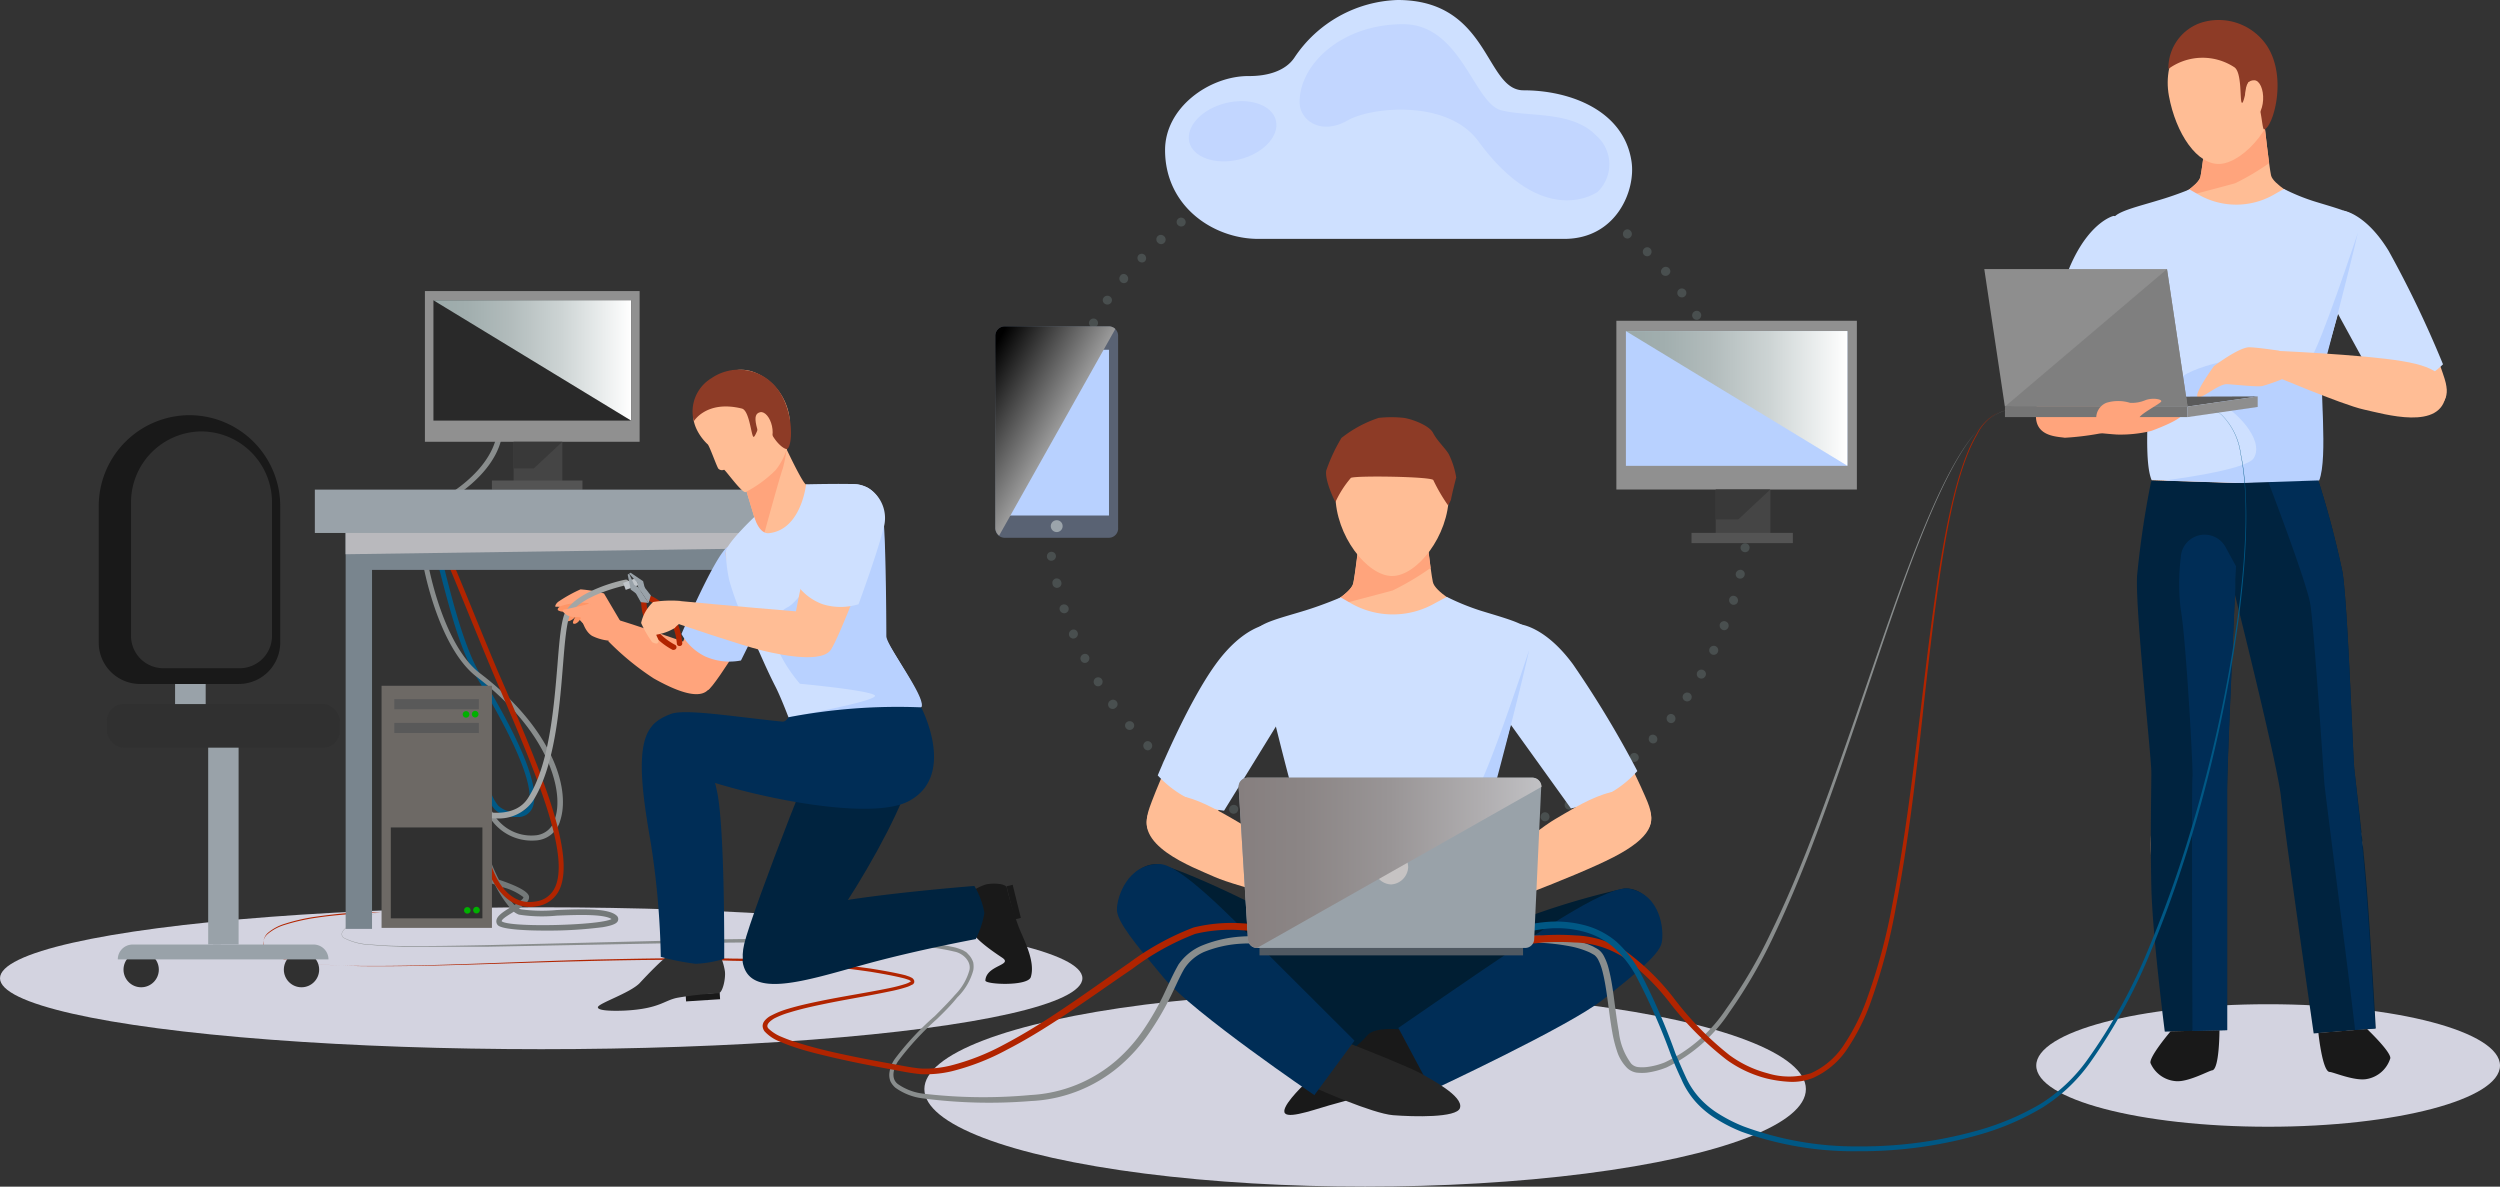 <svg xmlns="http://www.w3.org/2000/svg" xmlns:xlink="http://www.w3.org/1999/xlink" viewBox="0 0 249.17 118.27"><rect x="0" y="0" width="249.17" height="118.27" fill="#333333" stroke="none"/><defs><style>.cls-1{isolation:isolate;}.cls-2{fill:#d3d3e0;}.cls-2,.cls-39{mix-blend-mode:multiply;}.cls-3{fill:#ffbd95;}.cls-4{fill:#ffa47c;}.cls-5{fill:#00233f;}.cls-6{fill:#cee0ff;}.cls-7{fill:#191919;}.cls-8{fill:#002d56;}.cls-9{fill:#8d3b26;}.cls-10{fill:#b8d1ff;}.cls-11{fill:#5a5a5a;}.cls-12{fill:#8e8e8e;}.cls-13{fill:#757575;}.cls-14{fill:#7f7f7f;}.cls-15{fill:#494f4f;}.cls-16{fill:#c2d6ff;}.cls-16,.cls-20,.cls-25,.cls-34,.cls-37,.cls-44{mix-blend-mode:soft-light;}.cls-17{fill:#596273;}.cls-18{fill:#9ba4ab;}.cls-19{fill:#24292e;opacity:0.4;}.cls-20{fill:url(#linear-gradient);}.cls-21{fill:#454545;}.cls-22{fill:#545454;}.cls-23{fill:#909090;}.cls-24{fill:#393939;}.cls-25{fill:url(#linear-gradient-2);}.cls-26{fill:#001e33;}.cls-27{fill:#262626;}.cls-28{fill:#898d8d;}.cls-29{fill:#b12400;}.cls-30{fill:#005885;}.cls-31{fill:#505962;}.cls-32,.cls-44{fill:#99a2a9;}.cls-33{fill:#c6c3c3;}.cls-34{fill:url(#linear-gradient-3);}.cls-35{fill:#747979;}.cls-36{fill:#292929;}.cls-37{fill:url(#linear-gradient-4);}.cls-38{fill:#79858e;}.cls-39{fill:#b9b9bd;}.cls-40{fill:#303030;}.cls-41{fill:#ff9566;}.cls-42{fill:#a3a6a6;}.cls-43{fill:#c0c5ca;}.cls-45{fill:#6d6965;}.cls-46{fill:#595959;}.cls-47{fill:#00b000;}</style><linearGradient id="linear-gradient" x1="111.21" y1="46.38" x2="97" y2="38.32" gradientUnits="userSpaceOnUse"><stop offset="0.03" stop-color="#fff"/><stop offset="1"/></linearGradient><linearGradient id="linear-gradient-2" x1="162.05" y1="39.71" x2="184.12" y2="39.71" gradientUnits="userSpaceOnUse"><stop offset="0" stop-color="#9ba9a9"/><stop offset="0.17" stop-color="#a1aeae"/><stop offset="0.39" stop-color="#b2bcbc"/><stop offset="0.65" stop-color="#cdd4d4"/><stop offset="0.92" stop-color="#f3f5f5"/><stop offset="1" stop-color="#fff"/></linearGradient><linearGradient id="linear-gradient-3" x1="123.45" y1="86" x2="153.64" y2="86" gradientUnits="userSpaceOnUse"><stop offset="0" stop-color="#867f7f"/><stop offset="0.21" stop-color="#8b8585"/><stop offset="0.5" stop-color="#999596"/><stop offset="0.82" stop-color="#b1afb1"/><stop offset="1" stop-color="#c1c1c4"/></linearGradient><linearGradient id="linear-gradient-4" x1="43.2" y1="35.93" x2="62.9" y2="35.93" xlink:href="#linear-gradient-2"/></defs><g class="cls-1"><g id="Capa_2" data-name="Capa 2"><g id="Background"><ellipse class="cls-2" cx="136.06" cy="108.55" rx="43.93" ry="9.72"/><ellipse class="cls-2" cx="53.94" cy="97.5" rx="53.94" ry="7.07"/><path class="cls-2" d="M226.06,100.09c-12.77,0-23.11,2.74-23.11,6.11s10.34,6.1,23.11,6.1,23.11-2.73,23.11-6.1S238.82,100.09,226.06,100.09Z"/><path class="cls-3" d="M234.14,21.73c-2.92-1.79-11.35-2.89-11.35-2.89V19s-8.5.71-11.43,2.49c-2.25,1.36,1.65,9.61,3.13,14.2.35,1.1.3,6,.16,10.42,0,1.08-.91,6-.77,8.09.05.62,6.92,4.42,8.85,4.52v-.15c1.93-.09,8.82-3.87,8.87-4.48.15-2.06-.72-7-.75-8.1-.13-4.38-.16-9.32.2-10.42C232.54,31,236.39,23.1,234.14,21.73Z"/><path class="cls-3" d="M232.11,21.33c-1.56.76-1.8,3.59-.27,6.44s2.9,4.61,3.31,5.34,2.6,5.3,3.38,6.42S241,41.65,242.2,41c1-.54,2.15-1,1.45-3.25S237,18.94,232.11,21.33Z"/><path class="cls-3" d="M226.35,17.48c-.19-.87-.67-5.2-.67-5.2h-2.86v.15H220s-.49,4.32-.69,5.2-2.55,2.18-2.55,2.18h6.09v-.14h6.09S226.55,18.36,226.35,17.48Z"/><path class="cls-4" d="M225.52,12.28h-2.7v.15H220s-.49,4.32-.69,5.2-2.55,2.18-2.55,2.18H217c2.72-.73,5.43-1.44,5.79-1.55a25.25,25.25,0,0,0,3.37-2h0c-.18-1.32-.39-3.21-.46-3.79Z"/><path class="cls-3" d="M218.2,49.37c-3.49,0-4.85,2.42-4.77,9.9S214.62,74.85,215.1,76s5.44,1.2,5.93.52,1.72-16.19,1.72-18.62S222,49.39,218.2,49.37Z"/><rect class="cls-3" x="213.98" y="74.94" width="8.16" height="5.97" rx="2.52" transform="translate(134.59 293.91) rotate(-88.53)"/><path class="cls-3" d="M217.92,77.43c-1.07,0-3.69.35-3.55,7.32s3.08,16.52,3.08,16.52H220s1.25-12.91,1.26-15.38C221.25,80.26,221.29,77.44,217.92,77.43Z"/><path class="cls-3" d="M227.42,49.43c-3.78.41-3.9,6.56-3.64,9s3.66,17.71,4.21,18.34,5.48.08,5.84-1.13,0-9.39-.65-16.83S230.89,49.06,227.42,49.43Z"/><path class="cls-3" d="M233.84,75.88A2.51,2.51,0,0,0,231,73.71l-.93.12a2.53,2.53,0,0,0-2.18,2.82l.4,3.1a2.51,2.51,0,0,0,2.82,2.17l.91-.12A2.53,2.53,0,0,0,234.24,79Z"/><path class="cls-3" d="M231.17,77.31c-3.35.36-3,3.17-2.42,8.77.27,2.46,3.64,15.17,3.64,15.17l2.51-.27s1.14-9.8.56-16.75S232.24,77.2,231.17,77.31Z"/><path class="cls-3" d="M212.27,21.6c-5.2-1.71-8.83,15.5-9.22,17.81s.79,2.63,1.87,3c1.29.49,2.83-.72,3.44-1.94s2.16-6,2.48-6.82,1.43-2.71,2.56-5.74S213.92,22.14,212.27,21.6Z"/><path class="cls-5" d="M213,57.37c-.2,3.35,1.42,18,1.42,19.61s-.11,6.57,0,11.42,1.34,14.42,1.34,14.42l6.21-.15s0-20.53,0-23.75.81-20.22.81-20.22l0-10.56-8.36-.27A92.29,92.29,0,0,0,213,57.37Z"/><path class="cls-6" d="M230.63,20.06a20,20,0,0,1-3-1.23l-1,.57a7.55,7.55,0,0,1-7.5,0l-.9-.52A33.62,33.62,0,0,1,215,20c-1.9.58-4,1.07-4.35,1.74s3.06,13.76,3.44,14.87-.61,8.89.35,11.22l8.34.27h0l8.33-.25c.77-2.66,0-10.25.38-11.36s4.14-13.64,3.49-14.71C234.59,21.18,232.53,20.65,230.63,20.06Z"/><path class="cls-5" d="M234.65,76.65c-.16-1.6-.64-16.34-1.18-19.65A93.78,93.78,0,0,0,231,47.69l-8.26.45,0,11.09s4.25,16.92,4.59,20.13S230.6,103,230.6,103l6.19-.49s-.54-9.64-.94-14.48S234.82,78.25,234.65,76.65Z"/><path class="cls-7" d="M214.33,105.94a3,3,0,0,0,2.58,1.82c1.24.08,3.26-1.05,3.57-1.08.73-.08.73-4,.73-4l-4.87.11S214.22,105.28,214.33,105.94Z"/><path class="cls-7" d="M235.92,102.56l-4.85.39s.4,3.89,1.13,3.89c.32,0,2.44.92,3.66.71a3,3,0,0,0,2.38-2.08C238.29,104.81,235.92,102.56,235.92,102.56Z"/><path class="cls-8" d="M234.65,76.65c-.16-1.6-.64-16.34-1.18-19.65A93.78,93.78,0,0,0,231,47.69l-4.92.35s3.84,10,4.19,12.21,1.33,16.94,1.39,17.78,3,23.57,3.06,24.62l2-.16s-.54-9.64-.94-14.48S234.82,78.25,234.65,76.65Z"/><path class="cls-8" d="M217.35,55.6a21,21,0,0,0,0,5.15c.52,2.77,1.27,16.33,1.17,16.68s0,25.25,0,25.25l.11.07,3.35-.08s0-20.53,0-23.75.81-20.22.81-20.22v-.92l.07-1.34-1-1.83A2.38,2.38,0,0,0,217.35,55.6Z"/><path class="cls-6" d="M210.65,21.52s-2.18.51-4.05,4.4-3.51,11.93-3.51,11.93a9.59,9.59,0,0,0,3.28,1.63,7.62,7.62,0,0,0,3.1.48l2.81-8.28S213.33,21.79,210.65,21.52Z"/><path class="cls-6" d="M233.58,21c-2.64.55-.56,10.28-.56,10.28l4.31,7.88a8.73,8.73,0,0,0,3.08-.85,9.49,9.49,0,0,0,3.08-2A106.86,106.86,0,0,0,238.07,25C235.8,21.28,233.58,21,233.58,21Z"/><path class="cls-3" d="M220.64,2.42c-2.83.2-5.15,3.4-4.47,7.13s2.83,7,5.18,6.78,5.84-4.07,5.49-7.73S224,2.19,220.64,2.42Z"/><path class="cls-9" d="M219.27,2.3a4.79,4.79,0,0,0-3.15,4.57,5.77,5.77,0,0,1,6.54-.19c.82.47.56,3.36.78,3.56s.56-2.33.74-2.06c1.33,1.93,1.21,4.76,1.49,4.71.84-.14,2.37-5.12.27-8.33A5.79,5.79,0,0,0,219.27,2.3Z"/><path class="cls-3" d="M224.67,8c-.55,0-.83.32-.89,1.37s.12,2.41.67,2.44,1.05-.79,1.11-1.84S225.22,8,224.67,8Z"/><path class="cls-10" d="M235,23.21s-3.93,11.85-4.72,12.48-5.74.1-6.39,0-7.75,1.17-7.09,3.15c.36,1.1,3,.82,4.39,1.35s4.58,3.57,3.44,5.47c-.75,1.24-9,2.24-9,2.24l7.76.24h0l7.76-.26c.9-2.25,0-9.76.34-10.84C231.67,36.37,234.1,27.19,235,23.21Z"/><path class="cls-4" d="M203.18,40c-1.12,3.51,1.65,3.48,2.61,3.63a27.75,27.75,0,0,0,4.89-.72l.69-2.17A32.28,32.28,0,0,0,206,38.09C204.27,37.65,203.61,38.63,203.18,40Z"/><path class="cls-3" d="M239.45,36c-3.9-.67-13.12-1.06-13.12-1.06l-.27,2.27s7.41,3.14,9.51,3.6,7.77,2.17,8.21-1.5C243.94,37.87,243.34,36.63,239.45,36Z"/><path class="cls-3" d="M224.19,34.61c-1.05,0-3.53,1.88-3.53,1.88s-1.77,2.42-1.67,3,2-1.17,2.91-1.2c.53,0,2.92.29,3.57.19a19.57,19.57,0,0,0,2.71-1l-1-2.52S225.23,34.65,224.19,34.61Z"/><path class="cls-4" d="M213.87,40.79c-.53-.09-2.81-.85-3.47-.89a19.76,19.76,0,0,0-2.85.47l.5,2.67s1.88.2,2.93.27a13,13,0,0,0,3.43-.36s3.09-1.11,3.11-1.7S214.74,40.94,213.87,40.79Z"/><polygon class="cls-11" points="200.29 40.52 218.03 40.52 225.02 39.51 209.43 39.56 200.29 40.52"/><polygon class="cls-12" points="197.77 26.82 199.82 40.52 218.03 40.52 215.98 26.82 197.77 26.82"/><polygon class="cls-12" points="218.03 41.57 225.02 40.56 225.02 39.51 218.03 40.52 218.03 41.57"/><rect class="cls-13" x="199.83" y="40.52" width="18.19" height="1.05"/><polygon class="cls-14" points="199.83 40.52 218.03 40.52 215.98 26.82 199.83 40.52"/><path class="cls-4" d="M213.79,39.9a3.44,3.44,0,0,1-1.49.25,4,4,0,0,0-2.37,0,1.63,1.63,0,0,0-1,1.59c0,.32,1.69,1.4,2.29.85,0,0,2-.55,2-.92s2.11-1.44,2.19-1.66S214.53,39.6,213.79,39.9Z"/><path class="cls-15" d="M174.19,51.48a.43.43,0,0,0-.47.41.46.46,0,0,0,.43.48.45.45,0,1,0,0-.89Z"/><path class="cls-15" d="M174,54.15a.47.47,0,0,0-.52.38.45.45,0,0,0,.38.5.44.44,0,0,0,.51-.38A.43.43,0,0,0,174,54.15Z"/><path class="cls-15" d="M173.56,56.8a.47.47,0,0,0-.55.33.43.43,0,0,0,.32.53.46.46,0,0,0,.55-.33A.42.42,0,0,0,173.56,56.8Z"/><path class="cls-15" d="M172.89,59.4a.42.42,0,0,0-.54.3.47.47,0,0,0,.3.56.44.44,0,0,0,.56-.3A.46.46,0,0,0,172.89,59.4Z"/><path class="cls-15" d="M172,61.94a.45.45,0,0,0-.58.25.48.48,0,0,0,.27.59.44.44,0,0,0,.57-.26A.44.44,0,0,0,172,61.94Z"/><path class="cls-15" d="M171,64.41a.45.45,0,1,0,.21.6A.45.45,0,0,0,171,64.41Z"/><path class="cls-15" d="M169.8,66.8a.46.46,0,0,0-.62.16.44.44,0,0,0,.16.61.45.45,0,0,0,.62-.16A.43.43,0,0,0,169.8,66.8Z"/><path class="cls-15" d="M167.79,69.21a.43.43,0,0,0,.1.61.46.46,0,0,0,.64-.1.44.44,0,0,0-.12-.62A.46.46,0,0,0,167.79,69.21Z"/><path class="cls-15" d="M166.2,71.33a.47.47,0,0,0,.08.64.43.43,0,0,0,.62-.07.47.47,0,0,0-.08-.64A.43.43,0,0,0,166.2,71.33Z"/><path class="cls-15" d="M164.45,73.32a.47.47,0,0,0,0,.64.44.44,0,0,0,.63,0,.45.45,0,0,0-.66-.61Z"/><path class="cls-15" d="M162.57,75.17a.47.47,0,0,0,0,.64.44.44,0,0,0,.63,0,.44.44,0,0,0,0-.63A.45.45,0,0,0,162.57,75.17Z"/><path class="cls-15" d="M160.56,76.89a.44.44,0,0,0-.08.62.45.45,0,0,0,.63.09.43.43,0,0,0,.08-.62A.46.46,0,0,0,160.56,76.89Z"/><path class="cls-15" d="M158.43,78.46a.44.44,0,0,0-.14.61.47.47,0,0,0,.63.14.44.44,0,0,0,.12-.63A.45.45,0,0,0,158.43,78.46Z"/><path class="cls-15" d="M156.16,79.84a.47.47,0,0,0-.16.62.42.42,0,0,0,.6.16.46.46,0,0,0,.17-.62A.44.44,0,0,0,156.16,79.84Z"/><path class="cls-15" d="M153.8,81a.46.46,0,0,0-.21.6.43.43,0,0,0,.59.21.44.44,0,0,0,.21-.6A.44.44,0,0,0,153.8,81Z"/><path class="cls-15" d="M151.36,82a.45.45,0,0,0,.32.85.45.45,0,0,0,.26-.58A.46.46,0,0,0,151.36,82Z"/><path class="cls-15" d="M148.85,82.89a.43.43,0,0,0-.3.54.45.45,0,0,0,.55.32.42.42,0,0,0,.31-.54A.47.47,0,0,0,148.85,82.89Z"/><path class="cls-15" d="M146.29,83.55a.42.42,0,0,0-.35.51.47.47,0,0,0,.53.37.46.46,0,0,0,.34-.55A.42.42,0,0,0,146.29,83.55Z"/><path class="cls-15" d="M143.68,84a.47.47,0,0,0-.39.51.43.43,0,0,0,.5.38.44.44,0,0,0,.38-.51A.43.43,0,0,0,143.68,84Z"/><path class="cls-15" d="M141,84.17a.45.45,0,0,0-.42.47.45.45,0,0,0,.47.43.43.43,0,0,0,.42-.47A.46.46,0,0,0,141,84.17Z"/><path class="cls-15" d="M138.4,84.22a.43.43,0,0,0-.46.42.46.46,0,0,0,.43.48.43.43,0,0,0,.46-.43A.46.46,0,0,0,138.4,84.22Z"/><path class="cls-15" d="M135.75,84.08a.42.42,0,0,0-.48.38.47.47,0,0,0,.39.52.47.47,0,0,0,.49-.43A.42.42,0,0,0,135.75,84.08Z"/><path class="cls-15" d="M133.14,83.68a.47.47,0,0,0-.52.38.43.43,0,0,0,.36.51.45.45,0,0,0,.52-.38A.44.44,0,0,0,133.14,83.68Z"/><path class="cls-15" d="M130.56,83.11a.46.46,0,0,0-.55.32.45.45,0,0,0,.32.55.46.46,0,0,0,.55-.33A.45.45,0,0,0,130.56,83.11Z"/><path class="cls-15" d="M128,82.35a.43.43,0,0,0-.56.27.46.46,0,0,0,.27.58.45.45,0,0,0,.57-.27A.47.47,0,0,0,128,82.35Z"/><path class="cls-15" d="M125.55,81.41a.42.42,0,0,0-.58.22.48.48,0,0,0,.22.61.44.44,0,0,0,.59-.23A.48.48,0,0,0,125.55,81.41Z"/><path class="cls-15" d="M123.17,80.26a.48.48,0,0,0-.61.2.42.42,0,0,0,.19.6.46.46,0,0,0,.61-.21A.43.43,0,0,0,123.17,80.26Z"/><path class="cls-15" d="M120.89,78.92a.47.47,0,0,0-.63.15.43.43,0,0,0,.15.61.45.45,0,0,0,.62-.15A.45.45,0,0,0,120.89,78.92Z"/><path class="cls-15" d="M118.08,77.51a.45.45,0,0,0,.72.54.47.47,0,0,0-.09-.63A.46.46,0,0,0,118.08,77.51Z"/><path class="cls-15" d="M116,75.81a.46.46,0,0,0,0,.64.44.44,0,0,0,.63,0,.47.47,0,0,0,0-.64A.42.42,0,0,0,116,75.81Z"/><path class="cls-15" d="M114.08,74a.46.46,0,0,0,0,.64.42.42,0,0,0,.63,0,.45.45,0,0,0,0-.63A.43.43,0,0,0,114.08,74Z"/><path class="cls-15" d="M112.27,72a.42.42,0,0,0,0,.62.45.45,0,0,0,.64,0,.43.43,0,0,0,0-.62A.48.48,0,0,0,112.27,72Z"/><path class="cls-15" d="M110.67,69.82a.45.45,0,1,0,.53.72.44.44,0,0,0,.1-.62A.46.46,0,0,0,110.67,69.82Z"/><path class="cls-15" d="M109.22,67.57a.45.45,0,0,0-.15.62.43.43,0,0,0,.61.14.44.44,0,1,0-.46-.76Z"/><path class="cls-15" d="M107.94,65.22a.45.45,0,0,0-.21.6.43.43,0,0,0,.6.2.46.46,0,0,0,.2-.61A.43.43,0,0,0,107.94,65.22Z"/><path class="cls-15" d="M106.83,62.78a.46.46,0,0,0-.26.59.43.43,0,0,0,.59.23.45.45,0,0,0,.24-.58A.42.42,0,0,0,106.83,62.78Z"/><path class="cls-15" d="M105.91,60.26a.43.43,0,0,0-.28.56.47.47,0,0,0,.58.28.44.44,0,0,0,.28-.56A.47.47,0,0,0,105.91,60.26Z"/><path class="cls-15" d="M105.22,57.66a.44.44,0,0,0-.32.54.45.45,0,1,0,.87-.21A.47.47,0,0,0,105.22,57.66Z"/><path class="cls-15" d="M104.73,55a.45.45,0,0,0-.38.52.43.43,0,0,0,.51.36.46.46,0,0,0,.38-.51A.45.45,0,0,0,104.73,55Z"/><path class="cls-15" d="M104.41,52.37a.45.45,0,0,0-.42.49.41.41,0,0,0,.47.4.47.47,0,0,0,.42-.48A.43.43,0,0,0,104.41,52.37Z"/><path class="cls-15" d="M104.28,49.69a.43.43,0,0,0-.43.45.46.46,0,0,0,.47.44.43.43,0,0,0,.43-.45A.48.48,0,0,0,104.28,49.69Z"/><path class="cls-15" d="M104.41,47a.43.43,0,0,0-.47.42.45.45,0,0,0,.43.47.44.44,0,0,0,.47-.41A.46.46,0,0,0,104.41,47Z"/><path class="cls-15" d="M104.73,44.35a.45.45,0,0,0-.52.38.44.44,0,0,0,.38.5.45.45,0,0,0,.51-.38A.44.44,0,0,0,104.73,44.35Z"/><path class="cls-15" d="M105.22,41.72a.46.46,0,0,0-.55.33.43.43,0,0,0,.33.53.47.47,0,0,0,.55-.33A.43.43,0,0,0,105.22,41.72Z"/><path class="cls-15" d="M105.91,39.12a.44.44,0,0,0-.56.3.46.46,0,0,0,.32.56.42.42,0,0,0,.54-.3A.48.48,0,0,0,105.91,39.12Z"/><path class="cls-15" d="M106.83,36.6a.43.43,0,0,0-.57.26.45.45,0,0,0,.83.33A.47.47,0,0,0,106.83,36.6Z"/><path class="cls-15" d="M107.94,34.16a.45.45,0,0,0-.6.21.45.45,0,0,0,.21.6.46.46,0,0,0,.6-.21A.45.45,0,0,0,107.94,34.16Z"/><path class="cls-15" d="M109.22,31.81a.45.45,0,0,0-.62.16.44.44,0,0,0,.16.61.47.47,0,0,0,.62-.16A.45.45,0,0,0,109.22,31.81Z"/><path class="cls-15" d="M110,29.66a.42.42,0,0,0,.12.62.46.46,0,0,0,.62-.11.43.43,0,0,0-.1-.61A.46.46,0,0,0,110,29.66Z"/><path class="cls-15" d="M111.66,27.48a.46.46,0,0,0,.08.64.43.43,0,0,0,.62-.07.48.48,0,0,0-.09-.64A.41.41,0,0,0,111.66,27.48Z"/><path class="cls-15" d="M113.45,25.45a.45.45,0,0,0,.65.61.46.46,0,0,0,0-.64A.44.44,0,0,0,113.45,25.45Z"/><path class="cls-15" d="M115.38,23.54a.45.45,0,0,0,0,.63.45.45,0,1,0,.67-.6A.46.46,0,0,0,115.38,23.54Z"/><path class="cls-15" d="M117.45,21.78a.43.43,0,0,0-.08.62.47.47,0,0,0,.63.09.44.44,0,0,0,.08-.62A.45.45,0,0,0,117.45,21.78Z"/><path class="cls-15" d="M119.63,20.17a.45.45,0,0,0-.12.63.47.47,0,0,0,.62.12.43.43,0,0,0,.13-.61A.46.46,0,0,0,119.63,20.17Z"/><path class="cls-15" d="M122,18.76a.47.47,0,0,0-.16.62.43.43,0,0,0,.6.16.47.47,0,0,0,.17-.62A.43.43,0,0,0,122,18.76Z"/><path class="cls-15" d="M124.38,17.54a.45.45,0,1,0,.38.81.46.46,0,0,0,.21-.6A.43.43,0,0,0,124.38,17.54Z"/><path class="cls-15" d="M126.88,16.49a.45.45,0,1,0,.58.27A.46.46,0,0,0,126.88,16.49Z"/><path class="cls-15" d="M129.45,15.63a.43.43,0,0,0-.31.54.48.48,0,0,0,.56.32A.43.43,0,0,0,130,16,.46.46,0,0,0,129.45,15.63Z"/><path class="cls-15" d="M132.08,15a.47.47,0,0,0-.34.55.43.43,0,0,0,.53.33.44.44,0,0,0,.35-.51A.47.47,0,0,0,132.08,15Z"/><path class="cls-15" d="M134.77,14.54a.46.46,0,0,0-.39.51.44.44,0,0,0,.5.38.48.48,0,0,0,.39-.52A.43.43,0,0,0,134.77,14.54Z"/><path class="cls-15" d="M137.47,14.31a.43.43,0,0,0-.42.47.45.45,0,0,0,.47.43.45.45,0,0,0,.42-.47A.45.45,0,0,0,137.47,14.31Z"/><path class="cls-15" d="M140.18,14.26a.44.44,0,0,0-.46.43.47.47,0,0,0,.44.47.44.44,0,0,0,.46-.42A.47.47,0,0,0,140.18,14.26Z"/><path class="cls-15" d="M142.89,14.4a.47.47,0,0,0-.49.43.45.45,0,0,0,.89.08A.47.47,0,0,0,142.89,14.4Z"/><path class="cls-15" d="M145.58,14.81a.45.45,0,0,0-.52.37.45.45,0,0,0,.36.52.48.48,0,0,0,.52-.38A.43.43,0,0,0,145.58,14.81Z"/><path class="cls-15" d="M148.23,15.4a.45.45,0,0,0-.55.33.44.44,0,0,0,.32.54.45.45,0,1,0,.23-.87Z"/><path class="cls-15" d="M150.83,16.18a.45.45,0,0,0-.57.27.45.45,0,1,0,.84.31A.46.46,0,0,0,150.83,16.18Z"/><path class="cls-15" d="M153.36,17.14a.42.42,0,0,0-.58.23.47.47,0,0,0,.23.6.43.43,0,0,0,.58-.22A.47.47,0,0,0,153.36,17.14Z"/><path class="cls-15" d="M155.81,18.32a.46.46,0,0,0-.61.21.43.43,0,0,0,.19.59.48.48,0,0,0,.61-.2A.43.43,0,0,0,155.81,18.32Z"/><path class="cls-15" d="M158.15,19.7a.45.45,0,0,0-.62.15.44.44,0,0,0,.14.61.45.45,0,0,0,.62-.15A.43.43,0,0,0,158.15,19.7Z"/><path class="cls-15" d="M159.76,21.33a.45.45,0,0,0,.09.63.46.46,0,0,0,.63-.09.45.45,0,0,0-.72-.54Z"/><path class="cls-15" d="M161.88,23a.47.47,0,0,0,0,.64.44.44,0,0,0,.63,0,.45.45,0,0,0,0-.64A.42.42,0,0,0,161.88,23Z"/><path class="cls-15" d="M163.86,24.78a.46.46,0,0,0,0,.63.43.43,0,0,0,.62,0,.46.46,0,0,0,0-.64A.43.43,0,0,0,163.86,24.78Z"/><path class="cls-15" d="M165.68,26.75a.43.43,0,0,0,0,.62.47.47,0,0,0,.64,0,.43.43,0,0,0,.05-.62A.46.46,0,0,0,165.68,26.75Z"/><path class="cls-15" d="M167.35,28.84a.45.45,0,0,0-.09.62.46.46,0,0,0,.63.1.45.45,0,0,0,.1-.63A.46.46,0,0,0,167.35,28.84Z"/><path class="cls-15" d="M168.87,31.05a.44.44,0,0,0-.15.61.45.45,0,0,0,.77-.47A.44.44,0,0,0,168.87,31.05Z"/><path class="cls-15" d="M170.23,33.36A.47.47,0,0,0,170,34a.45.45,0,0,0,.8-.41A.42.42,0,0,0,170.23,33.36Z"/><path class="cls-15" d="M171.39,35.78a.45.45,0,0,0-.23.58.42.42,0,0,0,.57.24A.46.46,0,0,0,172,36,.44.44,0,0,0,171.39,35.78Z"/><path class="cls-15" d="M172.34,38.28a.44.44,0,0,0-.27.56.46.46,0,0,0,.58.28.42.42,0,0,0,.27-.56A.46.46,0,0,0,172.34,38.28Z"/><path class="cls-15" d="M173.11,40.85a.44.44,0,0,0-.32.54.46.46,0,0,0,.54.33.44.44,0,0,0,.33-.54A.45.45,0,0,0,173.11,40.85Z"/><path class="cls-15" d="M173.7,43.47a.44.44,0,1,0,.13.88.46.46,0,0,0,.38-.52A.43.43,0,0,0,173.7,43.47Z"/><path class="cls-15" d="M174.1,46.12a.47.47,0,0,0-.43.48.44.44,0,0,0,.48.41.47.47,0,0,0,.42-.49A.41.41,0,0,0,174.1,46.12Z"/><path class="cls-15" d="M174.24,48.8a.43.43,0,0,0-.43.45.47.47,0,0,0,.47.44.43.43,0,0,0,.43-.45A.47.47,0,0,0,174.24,48.8Z"/><path class="cls-6" d="M151.84,9C148,9,148.48,0,139.3,0A12.84,12.84,0,0,0,129,5.76c-.86,1.27-2.59,1.84-4.58,1.82-3.86,0-8.3,3.11-8.3,7.38,0,5.61,4.81,8.85,9.3,8.85H155.9c5.2,0,7.15-4.84,6.71-7.72C161.85,11,156.47,9,151.84,9Z"/><path class="cls-16" d="M149.65,11c-2.77-.68-4-8.59-9.81-8.59-6.12,0-10.33,4-10.31,7.78,0,1.8,2.13,3.35,4.81,1.8,2.25-1.3,9.88-2.15,13,2.08,6.15,8.39,11.22,5.5,11.87,5.07a3.79,3.79,0,0,0-.08-5.59C156.7,11,152.41,11.69,149.65,11Z"/><path class="cls-16" d="M122.18,10.27c-2.39.59-4,2.32-3.65,3.87s2.63,2.34,5,1.75,4-2.32,3.64-3.87S124.57,9.69,122.18,10.27Z"/><path class="cls-17" d="M110.54,32.53H100.11a.94.94,0,0,0-.91.95V52.6a.94.94,0,0,0,.91,1h10.43a.93.93,0,0,0,.9-1V33.48A.93.93,0,0,0,110.54,32.53Z"/><rect class="cls-10" x="100.12" y="34.86" width="10.41" height="16.52"/><path class="cls-18" d="M106.74,33.38h-2.83a.38.38,0,0,0,0,.75h2.83a.38.38,0,0,0,0-.75Z"/><path class="cls-18" d="M105.32,51.85a.59.59,0,1,0,.59.58A.58.58,0,0,0,105.32,51.85Z"/><path class="cls-19" d="M106.49,33.5h-2.37a.28.28,0,0,0-.31.26.29.29,0,0,0,.31.26h2.37a.29.29,0,0,0,.31-.26A.28.28,0,0,0,106.49,33.5Z"/><path class="cls-20" d="M100.11,32.53a.94.94,0,0,0-.91.95V52.6a1,1,0,0,0,.38.78l11.58-20.59a.9.9,0,0,0-.62-.26Z"/><rect class="cls-21" x="171" y="37.74" width="5.45" height="16.18"/><rect class="cls-22" x="168.59" y="53.11" width="10.1" height="1.02"/><rect class="cls-23" x="161.1" y="31.97" width="23.97" height="16.82"/><rect class="cls-10" x="162.05" y="33" width="22.07" height="13.43"/><polygon class="cls-24" points="171 51.77 173.25 51.77 176.45 48.78 171 48.78 171 51.77"/><polygon class="cls-25" points="184.12 46.42 184.12 33 162.05 33 184.12 46.42"/><path class="cls-3" d="M151.63,62.74c-3.3-2-12.79-3.25-12.79-3.25v.17s-9.58.78-12.88,2.78c-2.54,1.53,1.86,10.77,3.52,15.91.4,1.24.35,6.77.19,11.67,0,1.21-1,6.77-.87,9.07.05.69,7.8,5,10,5.06V104c2.17-.11,9.94-4.34,10-5,.17-2.3-.8-7.86-.84-9.07-.14-4.91-.18-10.44.22-11.67C149.82,73.08,154.16,64.27,151.63,62.74Z"/><path class="cls-3" d="M149.78,62.72c-1.67,1-1.67,4.18.31,7.21s3.67,4.88,4.2,5.65,3.41,5.67,4.38,6.85,3,2.13,4.24,1.28c1.08-.7,2.29-1.33,1.3-3.77S155.06,59.58,149.78,62.72Z"/><path class="cls-3" d="M142.81,58c-.22-1-.76-5.83-.76-5.83h-3.2v.16h-3.21s-.55,4.84-.77,5.82S132,60.58,132,60.58h6.82v-.16h6.83S143,59,142.81,58Z"/><path class="cls-4" d="M141.87,52.15h-3v.16h-3.21s-.55,4.84-.77,5.82S132,60.58,132,60.58h.32c3-.81,6.08-1.61,6.49-1.73a27.58,27.58,0,0,0,3.77-2.24h0c-.2-1.48-.44-3.6-.51-4.25Z"/><path class="cls-3" d="M128.22,62.62c-5.42-2.9-12.77,15.37-13.64,17.85s.36,3,1.47,3.71c1.33.79,3.26-.25,4.18-1.47s3.54-6.22,4.06-7,2.1-2.72,3.94-5.84S129.93,63.53,128.22,62.62Z"/><path class="cls-6" d="M147.59,60.87a23.68,23.68,0,0,1-3.39-1.38l-1.18.63a8.43,8.43,0,0,1-8.39,0l-1-.58s-1.68.73-3.56,1.31c-2.13.66-4.51,1.21-4.87,2S128.6,78.21,129,79.45s-.68,10,.4,12.57l9.34.3h0l9.33-.28c.86-3,0-11.48.43-12.72s4.63-15.29,3.91-16.48C152,62.12,149.72,61.53,147.59,60.87Z"/><path class="cls-3" d="M138.76,42c-3.12,0-5.66,3.27-5.66,7.32s3.16,8.08,5.64,8.09,5.66-4,5.66-8.07S141.88,42,138.76,42Z"/><path class="cls-9" d="M142.84,43.16c-.37-.74-2-1.36-2.9-1.51a11.77,11.77,0,0,0-2.53,0,12.07,12.07,0,0,0-3.71,2,17,17,0,0,0-1.51,3.23c-.18.85.66,2.72.91,3.16a10.2,10.2,0,0,1,1.54-2.41c.48-.25,8.18-.13,8.22.23a17.29,17.29,0,0,0,1.46,2.5,3,3,0,0,0,.3-.56c0-.15.45-2,.52-2.2a8.22,8.22,0,0,0-.73-2.31C144.11,44.74,143.2,43.89,142.84,43.16Z"/><path class="cls-6" d="M126.44,62.21s-2.51.14-5.33,4.07-5.72,11-5.72,11a10.68,10.68,0,0,0,3.31,2.44A8.38,8.38,0,0,0,122,80.8l5.32-8.64S129.34,63,126.44,62.21Z"/><path class="cls-6" d="M151.39,62.21c-2.89.87-.9,9.9-.9,9.9l6.08,8.46a9.72,9.72,0,0,0,3.36-1.24,10.72,10.72,0,0,0,3.26-2.48,102,102,0,0,0-6.42-10.65C153.9,62.31,151.39,62.21,151.39,62.21Z"/><path class="cls-10" d="M152.41,64.78s-4.33,13.11-5.21,13.81-6.33.12-7.06,0-5.35,1.3-6.07,1.3-2.37,1.07-1.75,2.2,3.3.9,4.84,1.49,3.84,2.19,3.83,3,.72,2.52,0,3-2,1-2.81,1.56-3.76.16-4.53.4a23.78,23.78,0,0,1-2.64.52l8.57.27h0l8.57-.29c1-2.49,0-10.81.37-12C148.76,79.35,151.44,69.18,152.41,64.78Z"/><path class="cls-26" d="M129.43,92s-2.47,8.31-1.33,10.66a7.07,7.07,0,0,0,6.05,3.72c2.29.06,3.89-1.15,4.29-1.15s2.81,1,3.95,1.21c1.72.22,6.3-1.15,7-4.53S148.12,92,148.12,92Z"/><path class="cls-26" d="M131.66,93.83c-7.11-4.27-14.78-7.49-16.16-7.68-2.58-.36-4.81,3.76-3.87,5.3.48.8,13.53,10.64,15.82,12.06s8.49,4.26,10.75.64C140.27,100.83,138.77,98.11,131.66,93.83Z"/><path class="cls-26" d="M161.81,88.57a75.18,75.18,0,0,0-16,5.53c-6.86,3.31-8.41,5.79-6.65,9.29,1.92,3.81,7.87,1.78,10.08.67s15.8-9.37,16.13-10.19C166.16,91.82,164.32,88.29,161.81,88.57Z"/><path class="cls-3" d="M155,81.64c-2.08,1.19-8.94,7-8.94,7L147.14,91s9.72-3.53,13.66-5.56,4.15-3.57,3.5-5C162.59,76.68,157.11,80.44,155,81.64Z"/><path class="cls-3" d="M143.75,87.27a6.81,6.81,0,0,0-2.05,1.2s.17.94.27,1.6a8.1,8.1,0,0,0,1.12,2.12,5.5,5.5,0,0,0,2.36-.21A17.7,17.7,0,0,0,148,90.7l.23-3A36.45,36.45,0,0,0,143.75,87.27Z"/><path class="cls-3" d="M114.69,80.59c-2.06,3.59,4.19,5.83,6.39,6.82s11,3.12,11,3.12l1.27-2.22s-8.56-5.81-12.51-7.81S115.47,79.22,114.69,80.59Z"/><path class="cls-3" d="M130.63,87.15l.22,3a18.18,18.18,0,0,0,2.58,1.29,5.63,5.63,0,0,0,2.35.21,8.37,8.37,0,0,0,1.13-2.12c.09-.66.27-1.61.27-1.61a6.81,6.81,0,0,0-2.05-1.2A38.32,38.32,0,0,0,130.63,87.15Z"/><path class="cls-7" d="M136.28,103.19c-1.61,1.89-5.33,4-6,4.61s-2.72,2.65-2.19,3.18,3.3-.54,5.07-1,9.11-2.76,9.11-2.76l-2.7-4.62S137,102.31,136.28,103.19Z"/><path class="cls-8" d="M162.38,88.57c-2-.37-8.23,3.84-11.48,6s-11.53,7.88-11.53,7.88l3.32,6.23s13.66-6.37,17-9,5.69-4.54,5.93-5.72S165.59,89.18,162.38,88.57Z"/><path class="cls-27" d="M141.63,107c-.9-.52-5.16-2.24-7.3-3.07-.27-.1-1.13.28-1.13.28l-1.94,4.3s5.54,2.48,7.59,2.64,6.34.27,6.66-.71C145.91,109.25,142.53,107.53,141.63,107Z"/><path class="cls-8" d="M115.61,86.12c-3.26-.06-4.29,3.33-4.29,4.53S113.09,94,116,97.47s15,11.68,15,11.68l4-5.43-9.42-9.4C122.88,91.57,117.61,86.16,115.61,86.12Z"/><path class="cls-28" d="M199.44,41.06A6.76,6.76,0,0,0,197,43c-1.78,2-3.55,5.5-5.31,9.76-3.55,8.53-7.05,20.36-11.53,31.8-1.13,2.86-2.33,5.69-3.66,8.4a49.49,49.49,0,0,1-4.47,7.62,15.19,15.19,0,0,1-6.09,5.3,7.08,7.08,0,0,1-1.82.47,3.85,3.85,0,0,1-.88,0,1.13,1.13,0,0,1-.67-.35,6.5,6.5,0,0,1-1.22-3.15c-.41-2.25-.52-4.37-1-6.24a5.67,5.67,0,0,0-.51-1.35,1.9,1.9,0,0,0-.49-.59c-.2-.14-.39-.23-.58-.34a9.57,9.57,0,0,0-2.2-.7,20.73,20.73,0,0,0-3.15-.36c-.73,0-1.12,0-1.12,0h0a.35.35,0,0,0-.34.35.36.36,0,0,0,.36.34s.37,0,1.08,0a21.29,21.29,0,0,1,3,.34,8.85,8.85,0,0,1,2.05.63c.16.09.34.18.49.28a1.67,1.67,0,0,1,.32.39,5.36,5.36,0,0,1,.45,1.19c.46,1.77.59,3.9,1,6.19a12.68,12.68,0,0,0,.44,1.74,4.19,4.19,0,0,0,1,1.7,1.76,1.76,0,0,0,1,.49,4.84,4.84,0,0,0,1,0,8.26,8.26,0,0,0,1.95-.52,15.67,15.67,0,0,0,6.27-5.51,50.34,50.34,0,0,0,4.47-7.72c1.31-2.74,2.49-5.58,3.61-8.45,4.41-11.5,7.82-23.34,11.31-31.89C193.51,48.51,195.26,45,197,43a6.58,6.58,0,0,1,2.42-1.92,3.61,3.61,0,0,1,.79-.23l.28,0-.28,0A3.47,3.47,0,0,0,199.44,41.06Z"/><path class="cls-29" d="M199.36,41A5,5,0,0,0,197,43.27c-1.48,2.49-2.51,6.53-3.37,11.37s-1.53,10.56-2.27,16.67S189.83,84,188.56,90.39a59.26,59.26,0,0,1-2.57,9.4,20.81,20.81,0,0,1-2.14,4.24,7.69,7.69,0,0,1-3.37,2.94,7.28,7.28,0,0,1-4.31,0,11.19,11.19,0,0,1-3.81-1.82,31.19,31.19,0,0,1-5.49-5.61A23.82,23.82,0,0,0,162,94.78,10,10,0,0,0,157,93.23a24.84,24.84,0,0,0-3.38,0c-.77,0-1.19.11-1.19.11h0a.36.36,0,1,0,.1.71s.39,0,1.15-.11a24.42,24.42,0,0,1,3.28,0,9.32,9.32,0,0,1,4.75,1.41,22.79,22.79,0,0,1,4.72,4.6,31.84,31.84,0,0,0,5.65,5.67,11.72,11.72,0,0,0,4,1.87,12.3,12.3,0,0,0,2.27.33,5.57,5.57,0,0,0,2.34-.38,8.07,8.07,0,0,0,3.58-3.14,20.81,20.81,0,0,0,2.15-4.33,58.81,58.81,0,0,0,2.53-9.5c1.24-6.46,2-13,2.67-19.11s1.33-11.83,2.15-16.68,1.83-8.88,3.29-11.37A4.94,4.94,0,0,1,199.36,41a3.19,3.19,0,0,1,.85-.2h0A3,3,0,0,0,199.36,41Z"/><path class="cls-30" d="M221.43,41.34a2.37,2.37,0,0,0-1.44-.53,2.32,2.32,0,0,1,1.43.54,6.73,6.73,0,0,1,1.89,3.89c.77,3.73.63,9.22-.2,15.66a141.58,141.58,0,0,1-4.71,21.71,116.74,116.74,0,0,1-4.2,11.8A54,54,0,0,1,208,105.69a16.44,16.44,0,0,1-4.67,4.36,26.38,26.38,0,0,1-5.86,2.52,42.94,42.94,0,0,1-12.31,1.69,32.19,32.19,0,0,1-11.4-2,15.23,15.23,0,0,1-2.42-1.22,8.87,8.87,0,0,1-2-1.66A8.18,8.18,0,0,1,168,107.3c-.35-.75-.67-1.52-1-2.27a64.18,64.18,0,0,0-3.56-8.18,11.42,11.42,0,0,0-2.34-3,8.15,8.15,0,0,0-2.86-1.55,11.23,11.23,0,0,0-4.5-.37,9.73,9.73,0,0,0-1.58.29h0a.34.34,0,0,0-.22.43.34.34,0,0,0,.43.22,9.55,9.55,0,0,1,1.47-.27,10.25,10.25,0,0,1,4.23.32,7.48,7.48,0,0,1,2.64,1.41A10.67,10.67,0,0,1,163,97.16a63,63,0,0,1,3.57,8.08c.31.76.63,1.53,1,2.3a8.39,8.39,0,0,0,1.41,2.25,9.2,9.2,0,0,0,2.11,1.75,15.4,15.4,0,0,0,2.5,1.26,32.86,32.86,0,0,0,11.6,1.94A42.93,42.93,0,0,0,197.59,113a26,26,0,0,0,5.94-2.59,16.63,16.63,0,0,0,4.76-4.47,54.58,54.58,0,0,0,6.19-11.4,119.55,119.55,0,0,0,4.15-11.85,140.9,140.9,0,0,0,4.59-21.75c.8-6.46.91-12,.12-15.69A6.73,6.73,0,0,0,221.43,41.34Z"/><path class="cls-28" d="M125.26,93.34h0a10.74,10.74,0,0,0-1.46,0,12.53,12.53,0,0,0-4,.9,5.34,5.34,0,0,0-2.34,1.89c-.57,1-1,2-1.52,3.09a26.33,26.33,0,0,1-1.9,3.31,15.88,15.88,0,0,1-2.76,3.15,14.23,14.23,0,0,1-8.59,3.46A51,51,0,0,1,92,109a5.53,5.53,0,0,1-2.49-.94c-.73-.53-.49-1.54,0-2.29a28.6,28.6,0,0,1,3.9-4.23c.7-.68,1.4-1.38,2-2.13A6,6,0,0,0,97,96.73a2.21,2.21,0,0,0,0-.81,2.07,2.07,0,0,0-.4-.71c-.1-.1-.16-.18-.3-.31l-.32-.19a7.31,7.31,0,0,0-.75-.27,23.06,23.06,0,0,0-3-.47c-4-.35-8-.37-11.87-.39s-7.76,0-11.48.12l-20.36.5c-3,.06-5.71.11-8.13.09-1.21,0-2.34-.06-3.39-.15a6.41,6.41,0,0,1-2.75-.69.44.44,0,0,1-.12-.55,1.51,1.51,0,0,1,.39-.44,5.49,5.49,0,0,1,.92-.57,16.66,16.66,0,0,1,1.57-.7c.87-.33,1.34-.48,1.34-.48s-.47.14-1.34.47a15.26,15.26,0,0,0-1.57.69,5.82,5.82,0,0,0-.93.57,1.44,1.44,0,0,0-.4.45.47.47,0,0,0,.12.58,6.23,6.23,0,0,0,2.77.71c1,.1,2.18.15,3.39.18,2.42,0,5.15,0,8.13,0l20.36-.39c3.72,0,7.57-.08,11.48-.06s7.89.08,11.83.46a20.06,20.06,0,0,1,2.91.47c.89.16,1.75,1,1.51,1.89a5.68,5.68,0,0,1-1.43,2.43c-.64.74-1.33,1.42-2,2.1a28,28,0,0,0-4,4.29,3.14,3.14,0,0,0-.54,1.42,1.75,1.75,0,0,0,.11.81,2.05,2.05,0,0,0,.49.63,5.88,5.88,0,0,0,2.71,1.06,50.9,50.9,0,0,0,10.77.27,14.65,14.65,0,0,0,8.94-3.55,16.71,16.71,0,0,0,2.88-3.24,29.17,29.17,0,0,0,2-3.37c.54-1.07,1-2.17,1.48-3A4.52,4.52,0,0,1,120,94.88a11.61,11.61,0,0,1,3.81-.83,12.12,12.12,0,0,1,1.39,0h0a.34.34,0,1,0,0-.68Z"/><path class="cls-29" d="M90.8,97.82h0S90.82,97.8,90.8,97.82Z"/><path class="cls-29" d="M125.42,92.17h0s-.59-.09-1.69-.15a15.81,15.81,0,0,0-4.77.42A26.79,26.79,0,0,0,112.5,96c-2.33,1.6-4.9,3.48-7.8,5.37-1.45.94-3,1.88-4.63,2.74a23.11,23.11,0,0,1-5.32,2.09,10.62,10.62,0,0,1-2.92.3c-1-.08-2-.31-3-.48-2.06-.37-4.15-.77-6.26-1.26-1.05-.25-2.1-.53-3.14-.86a14.17,14.17,0,0,1-1.54-.56,4,4,0,0,1-1.3-.83c-.31-.34.1-.71.57-1a8.54,8.54,0,0,1,1.53-.6c1.07-.33,2.17-.58,3.28-.81,2.23-.47,4.5-.82,6.76-1.3a14.64,14.64,0,0,0,1.7-.44,2.6,2.6,0,0,0,.42-.19A1.35,1.35,0,0,0,91,98.1a.83.83,0,0,0,.11-.15.45.45,0,0,0,0-.23c-.13-.28-.3-.28-.44-.37l-.43-.15c-1.15-.28-2.27-.47-3.43-.66a107,107,0,0,0-13.78-1c-4.56-.1-9,0-13.39.09-8.68.23-16.77.7-23.71.64-1.74,0-3.4-.08-5-.24a18.1,18.1,0,0,1-2.28-.35,4.66,4.66,0,0,1-2-.84,1.08,1.08,0,0,1-.41-.89,1.25,1.25,0,0,1,.43-.85,4.69,4.69,0,0,1,1.65-.9,19.94,19.94,0,0,1,3.26-.74c2-.29,3.6-.37,4.68-.43L38,90.93l-1.66,0c-1.08,0-2.67.13-4.68.41a18.77,18.77,0,0,0-3.27.73,4.74,4.74,0,0,0-1.68.9,1.31,1.31,0,0,0-.45.89,1.15,1.15,0,0,0,.42.94,4.85,4.85,0,0,0,2,.86,20.64,20.64,0,0,0,2.29.37c1.58.16,3.24.23,5,.26,7,.09,15-.34,23.72-.53,4.33-.1,8.82-.15,13.37,0a106.14,106.14,0,0,1,13.74,1.1c1.13.19,2.29.39,3.38.67l.39.13a.76.76,0,0,1,.22.14s0,0,0,0h0a.42.42,0,0,1-.15.1,2.06,2.06,0,0,1-.37.16,15,15,0,0,1-1.66.43c-2.24.46-4.52.8-6.76,1.26-1.12.23-2.23.47-3.32.8a8.85,8.85,0,0,0-1.61.64,2,2,0,0,0-.73.57.82.82,0,0,0-.18.52,1,1,0,0,0,.19.51,4,4,0,0,0,1.47,1,16,16,0,0,0,1.58.6c1,.34,2.12.62,3.18.87,2.11.51,4.21.92,6.27,1.3,1,.18,2,.4,3.08.5a11.23,11.23,0,0,0,3.08-.29,23.48,23.48,0,0,0,5.45-2.12c1.67-.86,3.23-1.8,4.7-2.75,2.92-1.88,5.5-3.75,7.84-5.33a25.77,25.77,0,0,1,6.27-3.49,14.91,14.91,0,0,1,4.56-.37c1.07.06,1.62.15,1.62.15h0a.34.34,0,1,0,.11-.68Z"/><rect class="cls-31" x="125.53" y="93.96" width="26.27" height="1.26"/><path class="cls-32" d="M152.73,77.51H124.36a.91.91,0,0,0-.91.91l.93,15.16a.9.9,0,0,0,.91.9H152a.9.9,0,0,0,.91-.9l.7-15.16A.91.91,0,0,0,152.73,77.51Z"/><path class="cls-33" d="M138.66,84.76a1.7,1.7,0,0,0-1.7,1.69,1.75,1.75,0,0,0,1.7,1.7,1.81,1.81,0,0,0,1.69-1.7A1.69,1.69,0,0,0,138.66,84.76Z"/><path class="cls-34" d="M152.73,77.51H124.36a.91.91,0,0,0-.91.91l.93,15.16a.9.9,0,0,0,.91.9l28.35-16.06A.91.91,0,0,0,152.73,77.51Z"/><path class="cls-30" d="M44.11,55.94c-.83-3.31-1.25-4.91-1.76-5.19-1.06-.59-7.23-.17-7.92-.13a.27.27,0,0,0-.24.28.25.25,0,0,0,.27.23c2.69-.19,6.94-.33,7.65.06.34.21,1,2.69,1.5,4.87,1,3.84,2.16,8.61,3.83,11.35,5.56,9.11,5.63,12,5.18,12.93a1,1,0,0,1-.87.56,2.47,2.47,0,0,1-2.09-.6,4.66,4.66,0,0,1-1-3.19.26.26,0,0,0-.24-.27.28.28,0,0,0-.27.24,5.17,5.17,0,0,0,1.15,3.59,2.88,2.88,0,0,0,2,.76l.46,0a1.54,1.54,0,0,0,1.27-.84c.89-1.8-.86-6.32-5.19-13.42C46.24,64.47,45,59.54,44.11,55.94Z"/><path class="cls-35" d="M55.49,90.7a15.78,15.78,0,0,1-3.58-.07l-.18-.08c.55-.36,1-.7,1-1.11.05-.56-1.3-1.19-3-1.76a18.92,18.92,0,0,1-.81-1.81.29.29,0,0,0-.53.21c.06.15.28.69.6,1.37-.83-.25-1.71-.48-2.54-.69a.28.28,0,1,0-.13.54c1,.26,2.07.56,3,.86a11.79,11.79,0,0,0,1.5,2.31c-.68.42-1.25.79-1.34,1.24a.58.58,0,0,0,.11.47c.29.41,2.42.57,4.75.57a42.49,42.49,0,0,0,5.74-.34c1.22-.21,1.46-.45,1.52-.68a.45.45,0,0,0-.15-.48C60.63,90.5,58,90.6,55.49,90.7Zm-5.42-2.28a5.69,5.69,0,0,1,2.1,1c0,.19-.46.51-.9.78A9.16,9.16,0,0,1,50.07,88.42ZM50,91.82c0-.24.75-.66,1.21-.95h0a1.89,1.89,0,0,0,.51.29,14.94,14.94,0,0,0,3.78.1c2-.08,4.67-.18,5.45.34C59.79,92.24,50.8,92.47,50,91.82Z"/><path class="cls-28" d="M47.81,67.08C44.31,64.41,42.44,56.6,42.22,53c-.09-1.56.12-1.82.12-1.82h0c8.38-4,7.77-8.62,7.74-8.81a.24.24,0,0,0-.29-.21.25.25,0,0,0-.21.28s.55,4.48-7.46,8.28c-.22.11-.35.39-.4.91-.28,2.72,1.6,12.64,5.79,15.83C54.84,73.07,56.2,79,55.32,81.57a2.18,2.18,0,0,1-2,1.69,4.38,4.38,0,0,1-4.43-2.73.26.26,0,0,0-.32-.16.25.25,0,0,0-.16.32,4.94,4.94,0,0,0,4.91,3.08,2.67,2.67,0,0,0,2.52-2C56.91,78.45,54.88,72.46,47.81,67.08Z"/><path class="cls-29" d="M49.72,67.14c-.85-2-1.7-4.08-2.52-6.09-2.57-6.29-4.06-9.86-4.85-10.3-1.06-.59-7.23-.17-7.92-.13a.27.27,0,0,0-.24.28.25.25,0,0,0,.27.23c2.69-.19,6.94-.33,7.65.06s2.67,5.29,4.62,10.05c.82,2,1.67,4.09,2.52,6.1L50,69.09c3.26,7.66,7,16.33,5.23,19.52a2.43,2.43,0,0,1-1.86,1.24c-3.33.57-4.47-3.79-4.52-4a.25.25,0,0,0-.31-.18.26.26,0,0,0-.18.31s1.15,4.41,4.43,4.41a3.88,3.88,0,0,0,.67-.06,2.92,2.92,0,0,0,2.21-1.49c1.86-3.41-1.73-11.83-5.21-20Z"/><rect class="cls-21" x="51.19" y="34.17" width="4.86" height="14.45"/><rect class="cls-22" x="49.03" y="47.89" width="9.02" height="0.91"/><rect class="cls-23" x="42.35" y="29.01" width="21.4" height="15.02"/><rect class="cls-36" x="43.2" y="29.93" width="19.71" height="11.99"/><polygon class="cls-24" points="51.19 46.69 53.2 46.69 56.05 44.03 51.19 44.03 51.19 46.69"/><polygon class="cls-37" points="62.9 41.92 62.9 29.93 43.2 29.93 62.9 41.92"/><rect class="cls-38" x="34.45" y="49.83" width="2.63" height="42.75"/><rect class="cls-38" x="80.52" y="50.06" width="2.63" height="42.75"/><rect class="cls-38" x="34.98" y="49.83" width="47.6" height="6.97"/><polygon class="cls-39" points="34.44 55.24 83.15 54.55 83.15 52.95 34.44 52.93 34.44 55.24"/><rect class="cls-32" x="31.38" y="48.8" width="54.93" height="4.32"/><path class="cls-4" d="M69,64.26c-6.57-2.28-7.5-2.5-7.5-2.5l-.87,2.15a26.71,26.71,0,0,0,4.53,3.71c1.91,1.07,5.09,2.6,5.73.57S69.55,64.46,69,64.26Z"/><rect class="cls-7" x="100.71" y="88.21" width="0.63" height="3.4" transform="translate(-18.61 26.86) rotate(-13.88)"/><path class="cls-7" d="M100.34,88.46c-.1-.43-1.57-.48-2.2-.27A6,6,0,0,0,96,89.53a31,31,0,0,0,.92,3.33s0,.63,2.95,2.58c1.17.77-1.58.74-1.66,2.29,0,.4,4.24.59,4.53-.35.48-1.57-.7-3.71-1.19-4.95A34,34,0,0,1,100.34,88.46Z"/><path class="cls-5" d="M83.27,70.86c-.81.55-8.36,20.08-9.09,23.2s1.18,3.85,3.78,3.4S90.62,81,91.21,75.58,83.27,70.86,83.27,70.86Z"/><path class="cls-5" d="M81.37,90.3c-4.32,1.11-7.57,4.4-7.34,5.63.68,3.68,6.17,1.84,12.15.19,5.22-1.44,11.07-2.52,11.07-2.52A9.15,9.15,0,0,0,98.11,91a7.75,7.75,0,0,0-1-2.7S85.69,89.2,81.37,90.3Z"/><path class="cls-4" d="M76.13,53.21c-2.34-.69-3.68,1.23-4.53,2.71s-4.47,9.9-4.43,10.85,2.76,2.16,3.39,2,6.25-9.27,7-11.18S78.11,53.8,76.13,53.21Z"/><path class="cls-10" d="M76.07,54.43a3.11,3.11,0,0,0-3.53.06c-1.26.82-4.62,8.7-4.62,8.7a5.43,5.43,0,0,0,2.37,2.24,6,6,0,0,0,3.56.4S76.3,61,77.11,58.7A3.55,3.55,0,0,0,76.07,54.43Z"/><path class="cls-3" d="M87.53,63.15c-.46-2.86.88-12.6-.66-14-1.27-1.19-5.19-.42-6.53-.86-.43-.13-2.91-5.58-2.91-5.58l-3.87,3.49s1.53,5,1.62,5.35-2.56,2.49-2.82,3.4c-.14.46.26,1.36.38,1.94a12.5,12.5,0,0,0,1.81,5.24c.23.36,3,6.09,3.67,7.77s2.84,8.45,3.67,9.09a10.82,10.82,0,0,0,4.4,1c.3-.12,7.43-5.54,6-8S88,66,87.53,63.15Z"/><path class="cls-4" d="M75.93,54.05s1.82-6.68,2.08-7.32a15.71,15.71,0,0,0,.42-2.15l-4.17,3.93Z"/><path class="cls-6" d="M87.85,50.47a2.85,2.85,0,0,0-2.41-2.2c-1.15-.09-5.1,0-5.1,0s-.47,4.53-3.7,4.87c-1,.11-1.46-1.61-1.46-1.61s-2.69,2.54-2.82,3.4a12.72,12.72,0,0,0,.35,3,28.2,28.2,0,0,0,2.16,5.36c.66,1.25,1.32,3,2.41,5.13.94,1.83,2.63,6.65,2.63,6.65s1.85-.66,4.6-1.93c3.19-1.47,7.2-2.49,7.3-2.67.42-.77-3.4-6.27-3.51-6.87S88.29,51.76,87.85,50.47Z"/><path class="cls-10" d="M87.91,50.75c-.38-1-3.43-2.19-3.43-2.19a6.88,6.88,0,0,1,0,3.32c-.45,1.8-4.71,8-5.92,8.61-3.87,2,1.17,7.66,1.17,7.66s6.62.61,7.43,1.13-8.58,2.21-8.58,2.21,13,.05,13.28-1.1-3.52-6-3.52-7C88.34,61.84,88.29,51.78,87.91,50.75Z"/><path class="cls-3" d="M75.4,37.2c-2.88-1.34-5.66,1.53-6.19,3.24-.62,2,1.14,3.69,1.32,3.84s.87,2.13,1.06,2.42a.5.5,0,0,0,.57.12c.09-.06,1.75,2.31,2.15,2.23a12.39,12.39,0,0,0,3-2.2A6.42,6.42,0,0,0,78.7,43,5.69,5.69,0,0,0,75.4,37.2Z"/><path class="cls-9" d="M76.77,38a4.82,4.82,0,0,0-5.87-.3,3.88,3.88,0,0,0-1.75,4.29s1.26-2.14,4.79-1.27c.76.19.93,2.72,1.16,2.82s1-2.5,1.08-2.24c.62,2.7,2.06,3.55,2.27,3.45C79.09,44.39,79.19,40.05,76.77,38Z"/><path class="cls-3" d="M75.78,41.08c-.45.1-.59.45-.4,1.31s.64,1.9,1.09,1.8.66-.87.47-1.73S76.23,41,75.78,41.08Z"/><polygon class="cls-7" points="68.34 99.15 68.38 99.81 71.77 99.59 71.73 98.94 68.34 99.15"/><path class="cls-40" d="M71.31,94.37c-.09-.12-4.57.78-4.57.78s-.56.22-3,2.85c-1,1-4.12,2-4.15,2.39s1.77.38,2.76.33c3.38-.19,3.82-1,5.14-1.27A32.59,32.59,0,0,1,71.59,99c.44,0,.75-1.5.66-2.19A6.18,6.18,0,0,0,71.31,94.37Z"/><path class="cls-8" d="M78.57,71.49s-.22.47-.61.43c-4.27-.41-9.63-1.31-11.07-.77-3,1.11-2.52,2.78-.7,4.71s19.5,6.55,24.36,4,1.26-9.36,1.26-9.36A57.72,57.72,0,0,0,78.57,71.49Z"/><path class="cls-8" d="M66.67,71.56C63,71.89,63.79,77.84,64.86,84a82,82,0,0,1,1,11.37,24,24,0,0,0,3.48.69,11,11,0,0,0,2.84-.5s.08-11.7-.61-16.11S67.91,71.45,66.67,71.56Z"/><path class="cls-3" d="M85.41,48.58c-2.42-.26-3.4,1.88-4,3.48S78.83,62.61,79,63.54a2.34,2.34,0,0,0,3.88,1.05c.49-.44,4.29-10,4.64-12S87.47,48.8,85.41,48.58Z"/><path class="cls-3" d="M80.08,61c-6.73-.56-12.25-1.09-12.25-1.09l-.38,2.22s6.33,2.17,8.55,2.71,6.81,1.43,7-.62S80.73,61.08,80.08,61Z"/><path class="cls-6" d="M86.51,48.62a3.8,3.8,0,0,0-3.93.37c-1.17,1-3.19,9.23-3.19,9.23a5.41,5.41,0,0,0,2.6,2,6,6,0,0,0,3.58,0s1.89-5.13,2.45-7.45A3.52,3.52,0,0,0,86.51,48.62Z"/><path class="cls-4" d="M57.86,58.74a13.93,13.93,0,0,0-2.15,1.19c-.23.13-.43.45-.34.55a2.47,2.47,0,0,1,1.86.66,12.12,12.12,0,0,0,2,2c1.4.81,3.08-.41,3.08-.41L60.2,59.15A12.42,12.42,0,0,0,57.86,58.74Z"/><path class="cls-41" d="M58.61,60.11a5.91,5.91,0,0,0-1.4,0,6.81,6.81,0,0,0-1.1.23c-.24.06-.62.26-.5.48a1,1,0,0,0,.77.11,6.61,6.61,0,0,1,.95-.24,9,9,0,0,1,1.38.25S58.84,60.2,58.61,60.11Z"/><path class="cls-41" d="M58.75,60.22a5.47,5.47,0,0,0-1.25.38,2.19,2.19,0,0,0-.84.69c-.13.18-.39.51-.17.6s.55-.11.75-.3.28-.41.53-.51a7.81,7.81,0,0,1,1.29-.15S59,60.24,58.75,60.22Z"/><path class="cls-41" d="M58.84,60.45a5,5,0,0,0-1,.5,1.8,1.8,0,0,0-.59.7c-.08.17-.25.48-.05.52s.44-.17.57-.36.17-.38.36-.5A6.63,6.63,0,0,1,59.21,61S59,60.43,58.84,60.45Z"/><path class="cls-42" d="M62.38,57.77c-.2,0-4.74,1-6,3.16-.45.81-.62,2.81-.82,5.35-.35,4.2-.82,10-2.93,13.25-1.25,2-4.1,1.39-4.13,1.39a.28.28,0,1,0-.11.55,5.6,5.6,0,0,0,1.09.1,4.16,4.16,0,0,0,3.63-1.73c2.18-3.41,2.66-9.25,3-13.52.19-2.37.36-4.41.75-5.12,1.08-1.93,5.53-2.87,5.57-2.88a.28.28,0,0,0-.11-.55Z"/><path class="cls-4" d="M60.23,61.28s-1.31-1.21-1.61-1.09-2.09.51-2.3.54-.47.09.09.51,1.37.16,1.5.36.32,1.28,1.09,1.77a4.79,4.79,0,0,0,2.79.46C62,63.66,60.91,61.49,60.23,61.28Z"/><rect class="cls-43" x="62.03" y="57.54" width="1.35" height="0.74" transform="matrix(0.94, -0.35, 0.35, 0.94, -16.34, 25.72)"/><path class="cls-29" d="M65.19,62.46A5.16,5.16,0,0,1,64.43,60a.27.27,0,0,0-.27-.27h0a.27.27,0,0,0-.26.27,5.53,5.53,0,0,0,.84,2.77,6.53,6.53,0,0,0,2.3,2,.27.27,0,0,0,.12,0,.28.28,0,0,0,.24-.15.27.27,0,0,0-.13-.36A6.12,6.12,0,0,1,65.19,62.46Z"/><polygon class="cls-32" points="63.26 58.93 63.87 60.02 64.64 60.09 63.68 58.65 63.26 58.93"/><polygon class="cls-32" points="63.22 58.3 62.7 57.18 62.56 57.27 62.86 58.76 63.41 59.16 63.83 58.88 63.6 58.53 63.22 58.3"/><path class="cls-29" d="M64.82,59.36a.27.27,0,1,0-.2.5,5,5,0,0,1,2,1.66,6.12,6.12,0,0,1,.84,2.61.26.26,0,0,0,.26.26h0A.26.26,0,0,0,68,64.1a6.45,6.45,0,0,0-.93-2.88A5.65,5.65,0,0,0,64.82,59.36Z"/><polygon class="cls-32" points="63.68 58.65 64.64 60.09 64.87 59.35 64.11 58.37 63.68 58.65"/><polygon class="cls-32" points="62.85 57.08 62.7 57.18 63.54 58.09 63.6 58.53 63.83 58.88 64.26 58.59 64.1 57.93 62.85 57.08"/><path class="cls-3" d="M65.1,60a4,4,0,0,0-1.2,2.09A10.51,10.51,0,0,0,65,64c.17.09.52.26.62,0s-.31-.73-.17-.75a4.87,4.87,0,0,0,1.8-.66A2.38,2.38,0,0,1,68,62l-.14-2.1A11.37,11.37,0,0,0,65.1,60Z"/><rect class="cls-32" x="17.45" y="67.91" width="3.05" height="2.39"/><rect class="cls-32" x="20.75" y="72.59" width="3.03" height="21.54"/><circle class="cls-40" cx="30.05" cy="96.64" r="1.76"/><circle class="cls-40" cx="14.07" cy="96.64" r="1.76"/><path class="cls-32" d="M31.3,94.14H13.22a1.48,1.48,0,0,0-1.48,1.48h21A1.49,1.49,0,0,0,31.3,94.14Z"/><rect class="cls-44" x="21.24" y="74.47" width="0.76" height="19.66"/><rect class="cls-40" x="10.65" y="70.17" width="23.23" height="4.35" rx="1.69"/><path class="cls-7" d="M18.84,41.38a9.07,9.07,0,0,0-9,9V64.06a4.12,4.12,0,0,0,4.12,4.11h9.85a4.13,4.13,0,0,0,4.12-4.11V50.43A9.07,9.07,0,0,0,18.84,41.38Z"/><path class="cls-40" d="M20.06,43a7.07,7.07,0,0,0-7,7V63.39a3.22,3.22,0,0,0,3.21,3.21H23.9a3.22,3.22,0,0,0,3.21-3.21V50A7.07,7.07,0,0,0,20.06,43Z"/><rect class="cls-45" x="38.03" y="68.35" width="11" height="24.13"/><rect class="cls-40" x="38.95" y="82.47" width="9.13" height="9.06"/><rect class="cls-46" x="39.3" y="69.68" width="8.43" height="1.01"/><rect class="cls-46" x="39.3" y="72.05" width="8.43" height="1.01"/><path class="cls-47" d="M47.36,70.85a.33.33,0,1,0,.33.33A.33.33,0,0,0,47.36,70.85Z"/><path class="cls-47" d="M46.45,70.88a.32.32,0,0,0-.33.32.33.33,0,0,0,.66,0A.32.32,0,0,0,46.45,70.88Z"/><path class="cls-47" d="M47.49,90.38a.33.33,0,1,0,.33.33A.33.33,0,0,0,47.49,90.38Z"/><path class="cls-47" d="M46.58,90.41a.32.32,0,0,0-.33.32.33.33,0,0,0,.33.33.32.32,0,0,0,.32-.33A.32.32,0,0,0,46.58,90.41Z"/></g></g></g></svg>